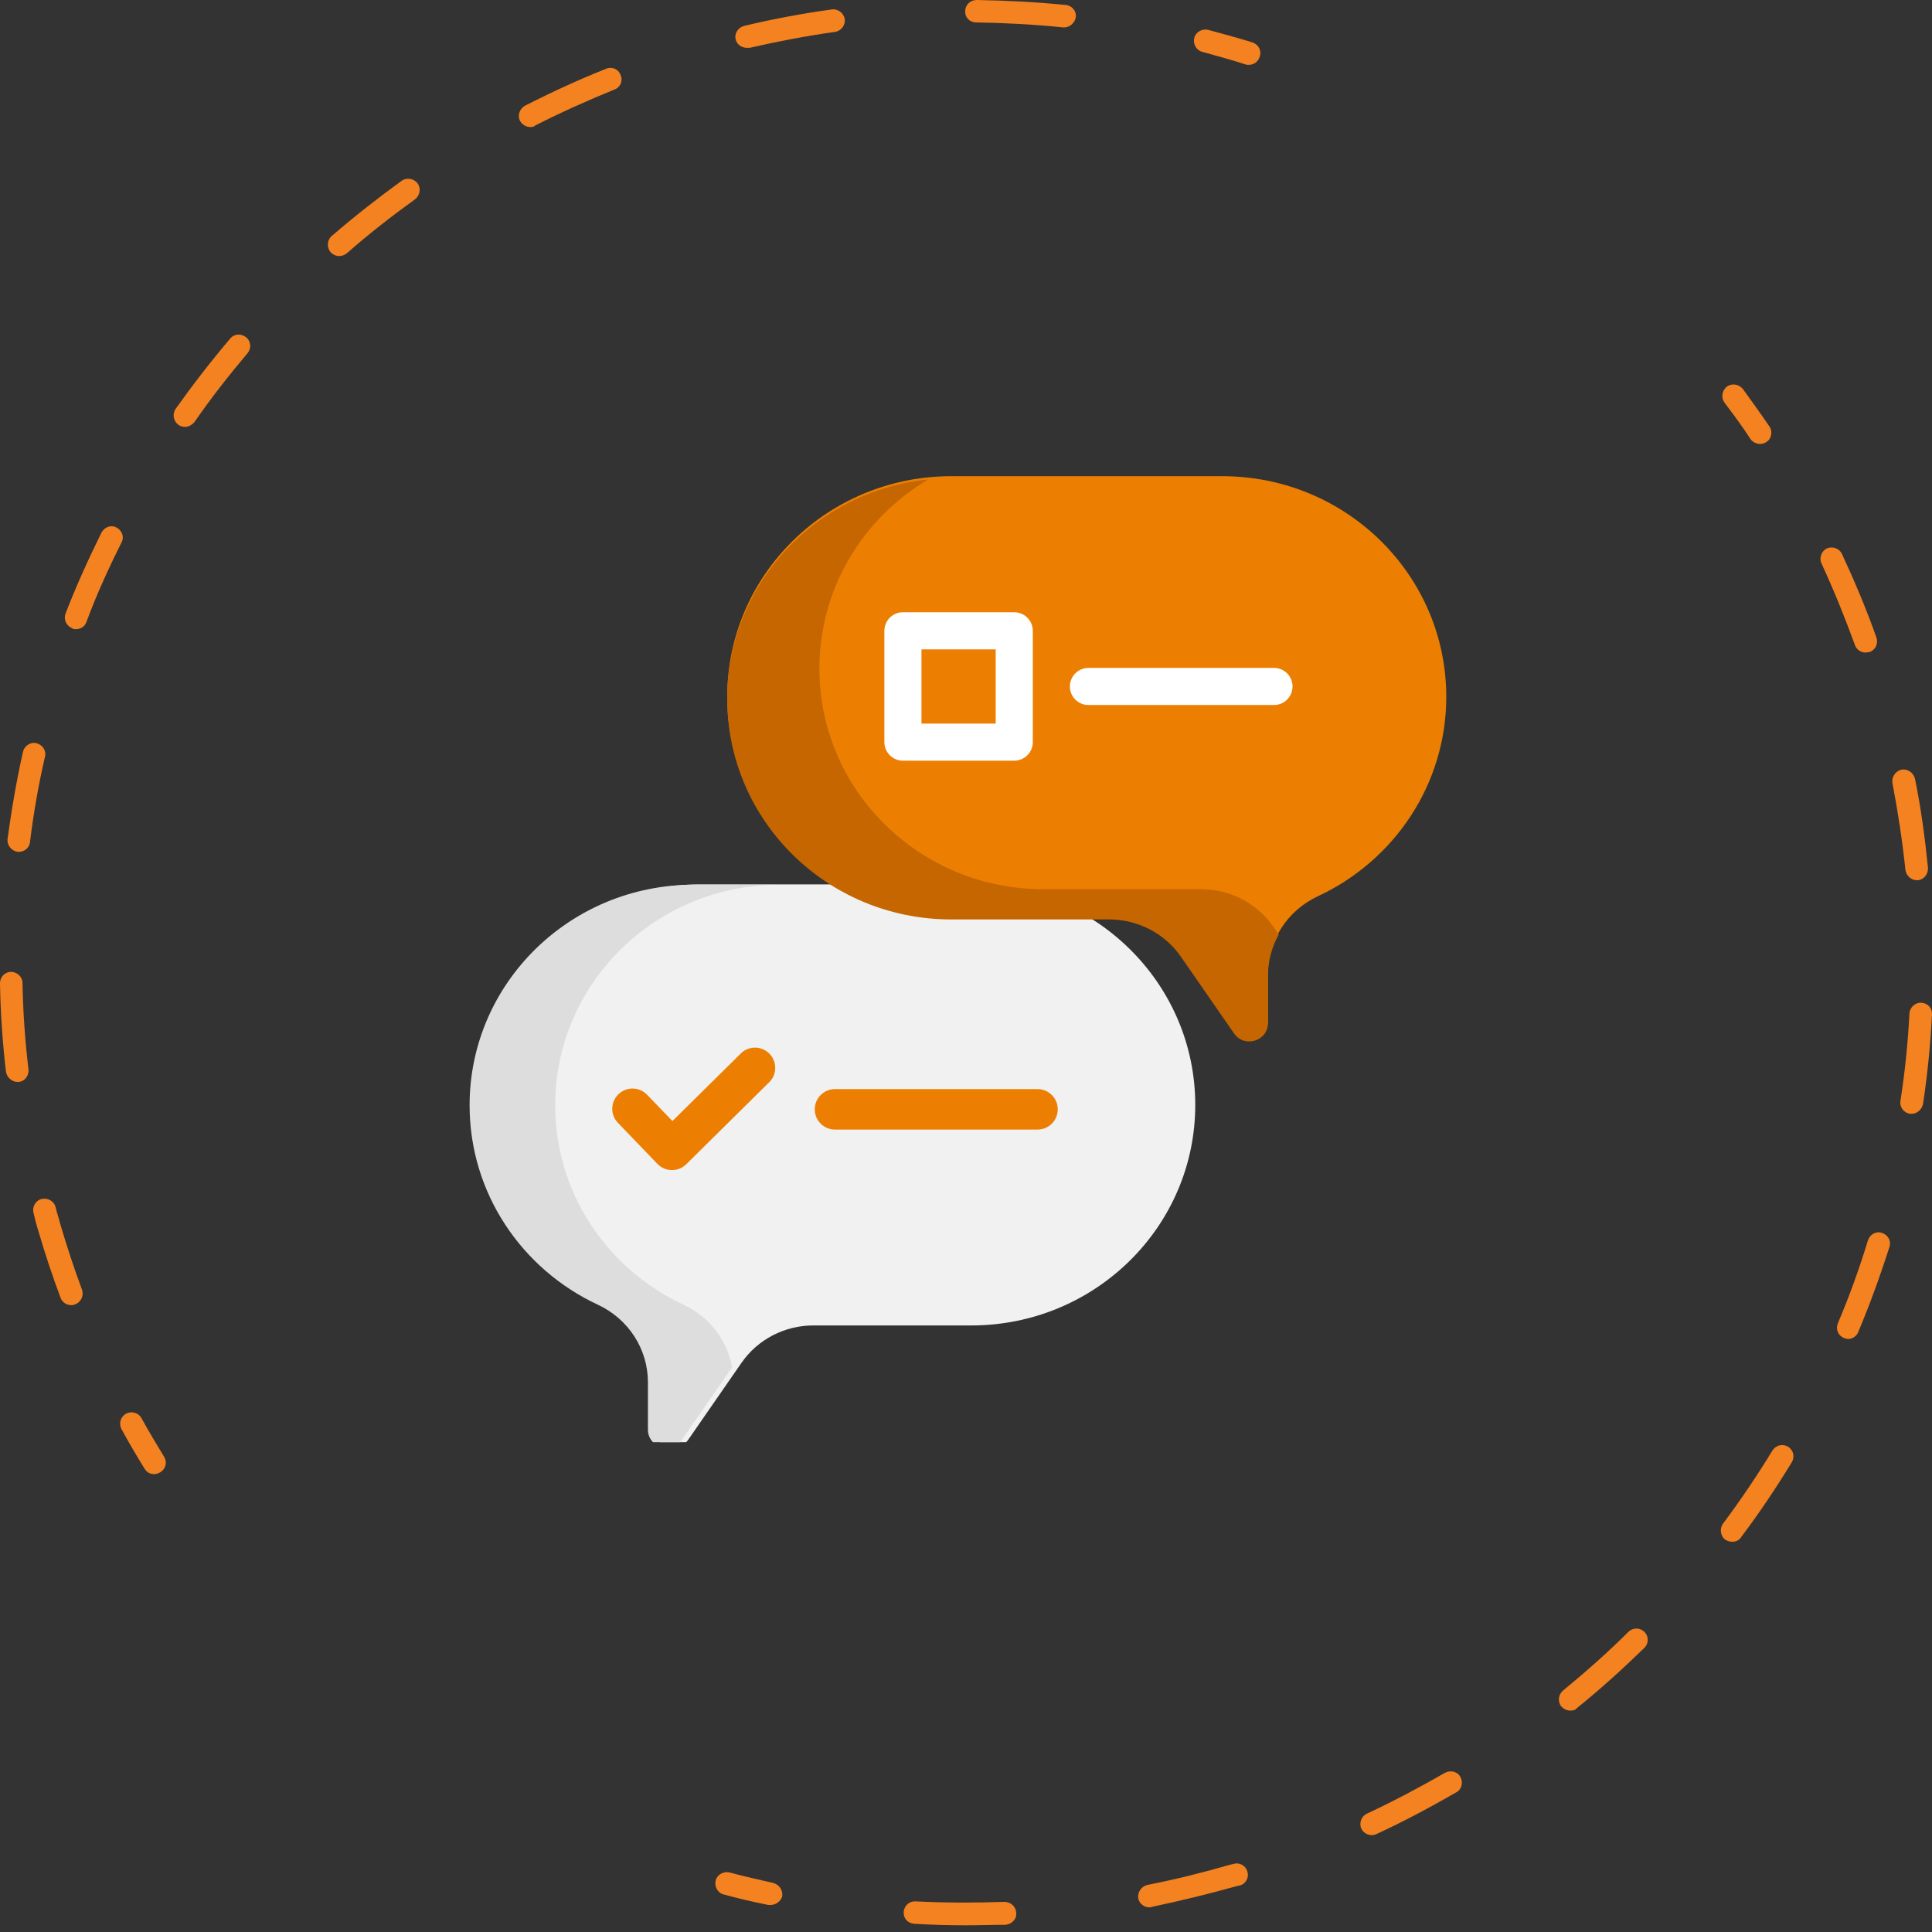 <svg width="142" height="142" viewBox="0 0 142 142" fill="none" xmlns="http://www.w3.org/2000/svg">
<rect x="0" y="0" width="142" height="142" fill="#333333" stroke="none"/>
<g clip-path="url(#clip0_541_2858)">
<path d="M71.387 65H51.463C42.371 65 35 72.257 35 81.21C35 87.686 38.857 93.274 44.433 95.871C46.672 96.914 48.108 99.125 48.108 101.564V105.041C48.108 106.363 49.843 106.89 50.599 105.798L54.499 100.166C55.689 98.448 57.665 97.419 59.777 97.419H71.387C80.479 97.419 87.85 90.162 87.85 81.21C87.849 72.257 80.478 65 71.387 65Z" fill="#F1F1F1"/>
<path d="M50.239 95.898C44.663 93.301 40.806 87.713 40.806 81.237C40.806 72.284 48.177 65.027 57.269 65.027H50.978C41.886 65.027 34.515 72.284 34.515 81.237C34.515 87.713 38.372 93.301 43.947 95.898C46.187 96.941 47.622 99.152 47.622 101.59V105.068C47.622 106.39 49.358 106.917 50.114 105.825L53.81 100.487C53.449 98.501 52.134 96.78 50.239 95.898Z" fill="#DDDDDD"/>
<path d="M69.913 35H89.836C98.928 35 106.299 42.257 106.299 51.21C106.299 57.686 102.442 63.274 96.867 65.871C94.627 66.914 93.192 69.125 93.192 71.564V75.041C93.192 76.363 91.456 76.89 90.7 75.798L86.8 70.165C85.61 68.447 83.635 67.419 81.522 67.419H69.913C60.821 67.419 53.45 60.162 53.45 51.21C53.45 42.257 60.821 35 69.913 35Z" fill="#EC7F02"/>
<path d="M88.297 65.355H76.688C67.596 65.355 60.225 58.097 60.225 49.145C60.225 43.243 63.428 38.079 68.216 35.244C59.921 36.08 53.45 42.98 53.45 51.368C53.45 60.321 60.821 67.578 69.913 67.578H81.522C83.635 67.578 85.61 68.606 86.8 70.325L90.7 75.957C91.456 77.049 93.192 76.522 93.192 75.2V71.722C93.192 70.64 93.475 69.604 93.986 68.693L93.575 68.101C92.385 66.382 90.409 65.355 88.297 65.355Z" fill="#C56600"/>
<path d="M76.256 80.046H61.372C60.55 80.046 59.884 80.713 59.884 81.535C59.884 82.357 60.55 83.023 61.372 83.023H76.256C77.078 83.023 77.744 82.357 77.744 81.535C77.744 80.713 77.078 80.046 76.256 80.046Z" fill="#EC7F02"/>
<path d="M54.377 77.5L49.422 82.395L47.559 80.46C46.987 79.869 46.045 79.854 45.454 80.425C44.863 80.997 44.847 81.94 45.419 82.531L48.327 85.553C48.604 85.836 48.983 85.997 49.379 86H49.397C49.787 85.999 50.161 85.844 50.439 85.57L56.461 79.617C57.084 79.08 57.154 78.141 56.618 77.517C56.082 76.894 55.142 76.824 54.519 77.36C54.469 77.404 54.421 77.45 54.377 77.5Z" fill="#EC7F02"/>
<path d="M74.545 45H66.364C65.611 45 65 45.611 65 46.364V54.545C65 55.298 65.611 55.909 66.364 55.909H74.545C75.299 55.909 75.909 55.298 75.909 54.545V46.364C75.909 45.611 75.299 45 74.545 45ZM73.182 53.182H67.727V47.727H73.182V53.182Z" fill="white"/>
<path d="M93.636 49.091H80C79.247 49.091 78.636 49.701 78.636 50.454C78.636 51.208 79.247 51.818 80 51.818H93.636C94.389 51.818 95 51.208 95 50.454C95 49.701 94.389 49.091 93.636 49.091Z" fill="white"/>
</g>
<path d="M129.353 32.63C129.096 32.63 128.802 32.484 128.655 32.264C128.067 31.346 127.405 30.466 126.743 29.585C126.486 29.218 126.56 28.705 126.927 28.411C127.295 28.154 127.809 28.228 128.103 28.595C128.765 29.512 129.427 30.429 130.052 31.346C130.309 31.713 130.199 32.264 129.831 32.484C129.684 32.594 129.5 32.63 129.353 32.63Z" fill="#F58220"/>
<path d="M70.981 141.507C69.731 141.507 68.445 141.471 67.195 141.397C66.717 141.361 66.386 140.995 66.423 140.519C66.46 140.043 66.864 139.713 67.305 139.75C69.474 139.86 71.679 139.86 73.811 139.786C74.289 139.786 74.657 140.116 74.694 140.592C74.73 141.068 74.363 141.434 73.885 141.471C72.929 141.471 71.974 141.507 70.981 141.507ZM84.471 140.189C84.067 140.189 83.736 139.896 83.662 139.53C83.589 139.091 83.883 138.651 84.324 138.542C86.382 138.139 88.441 137.626 90.463 137.04L90.647 137.004C91.088 136.857 91.565 137.114 91.676 137.553C91.823 137.992 91.565 138.468 91.124 138.578L90.941 138.615C88.845 139.201 86.75 139.713 84.655 140.153C84.581 140.189 84.508 140.189 84.471 140.189ZM100.828 134.88C100.498 134.88 100.204 134.697 100.056 134.404C99.873 134.002 100.056 133.489 100.461 133.306C102.409 132.391 104.357 131.365 106.195 130.304C106.599 130.084 107.114 130.194 107.335 130.597C107.555 130.999 107.445 131.512 107.04 131.732C105.129 132.83 103.144 133.892 101.159 134.807C101.086 134.844 100.975 134.88 100.828 134.88ZM115.421 125.727C115.164 125.727 114.943 125.617 114.76 125.434C114.466 125.068 114.539 124.556 114.87 124.263C116.524 122.908 118.178 121.443 119.685 119.942C120.016 119.613 120.531 119.613 120.861 119.942C121.192 120.272 121.192 120.784 120.861 121.114C119.281 122.652 117.627 124.153 115.899 125.544C115.789 125.691 115.605 125.727 115.421 125.727ZM127.331 113.316C127.147 113.316 127 113.279 126.816 113.169C126.449 112.913 126.375 112.364 126.632 111.997C127.919 110.277 129.132 108.483 130.271 106.615C130.529 106.213 131.007 106.103 131.411 106.323C131.815 106.579 131.926 107.055 131.705 107.458C130.566 109.325 129.316 111.192 127.992 112.949C127.845 113.206 127.588 113.316 127.331 113.316ZM135.859 98.414C135.748 98.414 135.638 98.378 135.528 98.341C135.087 98.158 134.903 97.682 135.087 97.243C135.932 95.266 136.667 93.215 137.292 91.165C137.439 90.726 137.88 90.469 138.321 90.616C138.763 90.762 139.02 91.202 138.873 91.641C138.211 93.728 137.439 95.851 136.594 97.865C136.484 98.195 136.153 98.414 135.859 98.414ZM140.49 81.865C140.453 81.865 140.417 81.865 140.38 81.865C139.939 81.792 139.608 81.389 139.681 80.913C140.012 78.79 140.233 76.63 140.343 74.47C140.38 74.03 140.784 73.664 141.225 73.701C141.703 73.737 142.034 74.103 141.997 74.579C141.887 76.776 141.666 79.01 141.336 81.17C141.225 81.572 140.894 81.865 140.49 81.865ZM140.894 64.694C140.453 64.694 140.123 64.365 140.049 63.962C139.829 61.838 139.498 59.678 139.093 57.555C139.02 57.115 139.314 56.676 139.755 56.566C140.196 56.493 140.637 56.786 140.747 57.225C141.189 59.385 141.483 61.582 141.703 63.779C141.74 64.218 141.409 64.657 140.968 64.694C140.931 64.694 140.931 64.694 140.894 64.694ZM137.108 47.962C136.778 47.962 136.447 47.742 136.337 47.413C135.601 45.399 134.793 43.386 133.874 41.408C133.69 41.006 133.874 40.493 134.278 40.31C134.682 40.127 135.197 40.31 135.381 40.713C136.3 42.69 137.182 44.777 137.917 46.864C138.064 47.303 137.844 47.779 137.402 47.926C137.292 47.926 137.182 47.962 137.108 47.962Z" fill="#F58220"/>
<path d="M56.645 140.011C56.571 140.011 56.534 140.011 56.461 140.011C55.358 139.791 54.255 139.534 53.189 139.24C52.748 139.13 52.491 138.653 52.601 138.213C52.712 137.773 53.189 137.516 53.63 137.626C54.697 137.92 55.762 138.14 56.828 138.396C57.27 138.507 57.564 138.947 57.49 139.387C57.38 139.754 57.012 140.011 56.645 140.011Z" fill="#F58220"/>
<path d="M11.321 108.346C11.027 108.346 10.77 108.199 10.623 107.942C10.035 106.988 9.447 105.998 8.932 105.044C8.711 104.64 8.859 104.127 9.263 103.906C9.667 103.686 10.182 103.833 10.402 104.237C10.917 105.191 11.505 106.145 12.056 107.062C12.314 107.465 12.167 107.979 11.799 108.199C11.615 108.309 11.468 108.346 11.321 108.346Z" fill="#F58220"/>
<path d="M5.22 95.925C4.889 95.925 4.558 95.705 4.448 95.376C3.86 93.801 3.308 92.154 2.83 90.506C2.683 90.067 2.573 89.591 2.463 89.151C2.353 88.712 2.61 88.236 3.051 88.126C3.492 88.016 3.97 88.273 4.08 88.712C4.19 89.151 4.337 89.591 4.448 90.03C4.926 91.641 5.44 93.216 6.028 94.79C6.175 95.229 5.955 95.705 5.55 95.852C5.44 95.925 5.33 95.925 5.22 95.925ZM1.287 79.522C0.882 79.522 0.515 79.193 0.441 78.79C0.184 76.63 0.037 74.433 0 72.273C0 71.797 0.368 71.431 0.809 71.431C1.25 71.431 1.654 71.797 1.654 72.237C1.691 74.36 1.838 76.484 2.095 78.607C2.132 79.046 1.838 79.486 1.36 79.522C1.36 79.522 1.323 79.522 1.287 79.522ZM1.397 62.607C1.36 62.607 1.323 62.607 1.287 62.607C0.845 62.534 0.515 62.131 0.551 61.692C0.845 59.532 1.213 57.372 1.691 55.248C1.801 54.809 2.242 54.516 2.683 54.626C3.124 54.736 3.418 55.175 3.308 55.614C2.83 57.665 2.463 59.788 2.205 61.875C2.169 62.315 1.801 62.607 1.397 62.607ZM5.587 46.242C5.477 46.242 5.367 46.242 5.293 46.168C4.852 45.985 4.668 45.509 4.815 45.107C5.587 43.093 6.506 41.079 7.462 39.139C7.682 38.736 8.16 38.553 8.565 38.773C8.969 38.992 9.153 39.468 8.932 39.871C7.976 41.775 7.094 43.715 6.359 45.692C6.249 46.059 5.918 46.242 5.587 46.242ZM13.6 31.377C13.453 31.377 13.27 31.34 13.123 31.23C12.755 30.974 12.645 30.462 12.902 30.059C14.152 28.302 15.512 26.544 16.909 24.896C17.203 24.53 17.717 24.494 18.085 24.787C18.453 25.08 18.489 25.592 18.195 25.958C16.835 27.569 15.512 29.253 14.299 31.011C14.115 31.23 13.858 31.377 13.6 31.377ZM24.922 18.819C24.701 18.819 24.444 18.709 24.297 18.526C24.003 18.196 24.04 17.647 24.37 17.354C26.025 15.927 27.752 14.572 29.517 13.29C29.884 13.034 30.399 13.107 30.693 13.473C30.95 13.839 30.877 14.352 30.509 14.645C28.782 15.89 27.091 17.208 25.51 18.599C25.326 18.746 25.142 18.819 24.922 18.819ZM38.963 9.336C38.669 9.336 38.375 9.153 38.228 8.897C38.008 8.494 38.191 7.982 38.596 7.762C40.544 6.773 42.529 5.858 44.551 5.053C44.992 4.869 45.469 5.089 45.617 5.528C45.8 5.968 45.58 6.444 45.139 6.59C43.154 7.396 41.206 8.274 39.331 9.226C39.221 9.336 39.11 9.336 38.963 9.336ZM54.88 3.515C54.512 3.515 54.144 3.259 54.071 2.892C53.961 2.453 54.255 2.014 54.696 1.904C56.828 1.391 58.996 0.989 61.128 0.696C61.569 0.622 62.011 0.952 62.084 1.391C62.158 1.831 61.827 2.27 61.386 2.343C59.291 2.636 57.159 3.039 55.1 3.515C55.027 3.515 54.953 3.515 54.88 3.515ZM78.221 2.014C78.184 2.014 78.147 2.014 78.147 2.014C76.015 1.794 73.883 1.684 71.751 1.648C71.274 1.648 70.906 1.281 70.943 0.805C70.943 0.366 71.31 0 71.788 0C73.957 0.037 76.162 0.146 78.331 0.366C78.772 0.403 79.14 0.805 79.066 1.281C78.993 1.684 78.625 2.014 78.221 2.014Z" fill="#F58220"/>
<path d="M91.785 4.765C91.712 4.765 91.601 4.765 91.528 4.729C90.499 4.399 89.433 4.105 88.367 3.811C87.925 3.701 87.668 3.224 87.778 2.784C87.889 2.344 88.367 2.087 88.808 2.197C89.91 2.491 90.976 2.784 92.042 3.114C92.483 3.261 92.741 3.701 92.594 4.142C92.483 4.545 92.153 4.765 91.785 4.765Z" fill="#F58220"/>
<defs>
<clipPath id="clip0_541_2858">
<rect width="81" height="71" fill="white" transform="translate(30 35)"/>
</clipPath>
</defs>
</svg>
